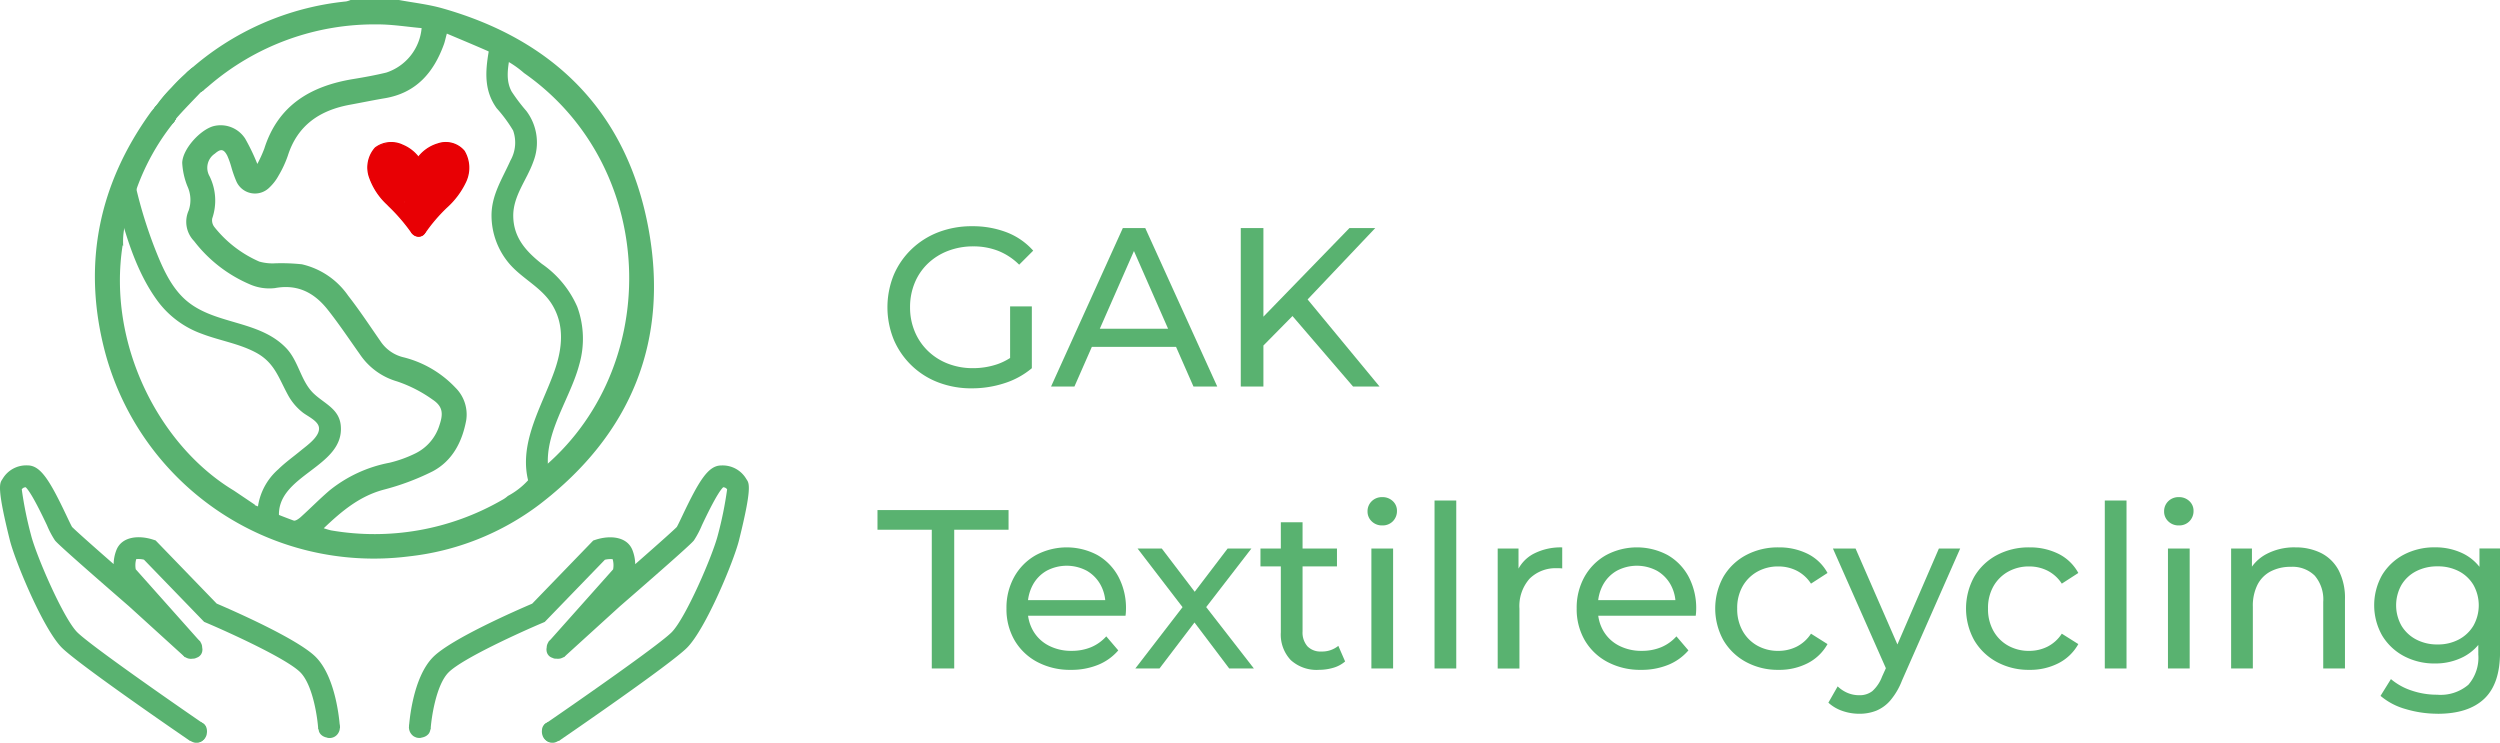 <svg id="Group_2" data-name="Group 2" xmlns="http://www.w3.org/2000/svg" xmlns:xlink="http://www.w3.org/1999/xlink" width="327.938" height="97.433" viewBox="0 0 327.938 97.433">
  <defs>
    <clipPath id="clip-path">
      <rect id="Rectangle_4" data-name="Rectangle 4" width="327.938" height="97.433" fill="none"/>
    </clipPath>
  </defs>
  <g id="Group_1" data-name="Group 1" clip-path="url(#clip-path)">
    <path id="Path_1" data-name="Path 1" d="M81.321,64.356c-9.827-5.906-16.615-19.241-14.6-32.182.026.026.051.051.077.081a9.447,9.447,0,0,1,.744-4.306c-.049-.649.42-1.458,1.1-3.416a30.14,30.14,0,0,1,4.483-8.092c.493-.657.718-1.435.116-2.015a2.53,2.53,0,0,0-1.742-.594c-.406.026-.86.566-1.154.975C63.7,24.054,61.524,34.28,64.2,45.334a36.49,36.49,0,0,0,40.077,27.649,34.648,34.648,0,0,0,17.142-6.82c12.061-9.241,17.061-21.558,14.235-36.436C132.79,14.671,123.334,5.243,108.637,1.083,106.792.562,104.857.353,102.964,0H96.62a2.765,2.765,0,0,1-.588.189A36.451,36.451,0,0,0,75.425,9.255a1.611,1.611,0,1,0,2.094,2.429c.168-.128.328-.268.489-.4A33.286,33.286,0,0,1,100.117,3.2c1.944-.006,3.887.316,5.825.487a6.77,6.77,0,0,1-4.627,5.831c-1.431.349-2.887.612-4.343.85-5.567.914-9.862,3.42-11.67,9.138a17.349,17.349,0,0,1-.91,2A26.776,26.776,0,0,0,82.8,18.19a3.824,3.824,0,0,0-4.146-1.646c-1.758.472-4.071,3.011-4.116,4.825a9.586,9.586,0,0,0,.677,3.049A4.292,4.292,0,0,1,75.39,27.6a3.626,3.626,0,0,0,.7,4.018,18.22,18.22,0,0,0,7.252,5.651,6.328,6.328,0,0,0,3.362.521c3-.556,5.176.631,6.92,2.832,1.484,1.875,2.814,3.87,4.2,5.823a8.825,8.825,0,0,0,4.9,3.587,17.738,17.738,0,0,1,4.653,2.382c1.324.88,1.431,1.8.916,3.323a6.129,6.129,0,0,1-3.2,3.753,16.229,16.229,0,0,1-3.357,1.208,17.807,17.807,0,0,0-7.865,3.629c-1.31,1.121-2.516,2.356-3.8,3.51-.251.225-.689.529-.914.448-1.663-.606-3.3-1.294-4.973-1.971.026.026.051.047.079.075-.026-.026-.051-.049-.079-.075l-.126-.051.02-.049m36.5-3.818c.03-.107.057-.217.085-.324a9.917,9.917,0,0,1-3.408,2.984,3.843,3.843,0,0,1-.793.549,33.5,33.5,0,0,1-22.4,3.968,9.495,9.495,0,0,1-.957-.282c2.344-2.234,4.659-4.175,7.781-5.036a32.58,32.58,0,0,0,6.476-2.413c2.619-1.373,3.911-3.887,4.434-6.739a4.952,4.952,0,0,0-1.425-4.258,14.049,14.049,0,0,0-6.944-4.012,5.017,5.017,0,0,1-2.9-2.1C99.14,42.737,97.8,40.7,96.308,38.79a10.147,10.147,0,0,0-6.072-4.122,25.769,25.769,0,0,0-3.457-.13,6.42,6.42,0,0,1-2.131-.225,15.333,15.333,0,0,1-5.886-4.529,1.422,1.422,0,0,1-.288-1.127,7.214,7.214,0,0,0-.353-5.547,2.221,2.221,0,0,1,.706-2.96c.752-.653,1.152-.629,1.62.27a10.712,10.712,0,0,1,.531,1.484,15.418,15.418,0,0,0,.661,1.882,2.668,2.668,0,0,0,4.333.815,6.309,6.309,0,0,0,1.214-1.581,14.08,14.08,0,0,0,1.2-2.577c1.273-4.025,4.207-5.981,8.169-6.707,1.521-.278,3.035-.594,4.56-.85,4.116-.693,6.407-3.366,7.753-7.078.13-.359.2-.738.383-1.4,2,.847,3.907,1.636,5.792,2.474a.676.676,0,0,1,.26.276,12.846,12.846,0,0,1,4.069,2.419c18.036,12.6,18.343,39.834,1.216,52.809" transform="translate(-50.636)" fill="#59b270"/>
    <path id="Path_2" data-name="Path 2" d="M323.62,30.36c-.448,2.65-.58,5.095,1.058,7.374a18.525,18.525,0,0,1,2.157,2.924,4.761,4.761,0,0,1-.349,3.927C325.4,47.018,323.969,49.128,324,51.9a9.78,9.78,0,0,0,2.358,6.251c1.7,1.965,4.2,3.074,5.584,5.33,1.687,2.745,1.338,5.827.306,8.736-1.792,5.042-5.221,10.182-3.011,15.686.677,1.683,3.437.949,2.753-.76-2.194-5.462,2.165-10.664,3.512-15.762a12.168,12.168,0,0,0-.253-7.6,13.322,13.322,0,0,0-4.637-5.626c-2.078-1.64-3.72-3.443-3.761-6.251-.039-2.678,1.79-4.763,2.642-7.189a6.876,6.876,0,0,0-.927-6.63,23.493,23.493,0,0,1-1.928-2.546c-.758-1.4-.521-2.922-.268-4.422.3-1.8-2.449-2.569-2.753-.76" transform="translate(-259.525 -23.534)" fill="#59b270"/>
    <path id="Path_3" data-name="Path 3" d="M76.146,120.665c1.141,4.848,2.674,10.332,5.711,14.377a12.441,12.441,0,0,0,5.722,4.179c2.325.89,4.852,1.269,7.064,2.449,2.429,1.3,2.962,3.258,4.185,5.511a7.381,7.381,0,0,0,1.944,2.336c.626.5,1.985,1.085,2.145,1.938.223,1.192-1.577,2.417-2.366,3.07-.991.821-2.05,1.567-2.97,2.473a8.052,8.052,0,0,0-2.739,6.366c.168,1.815,3.025,1.831,2.855,0-.525-5.665,8.647-6.575,8.086-12.145-.223-2.2-2.216-2.865-3.6-4.219-1.661-1.632-1.924-4.219-3.578-5.932-3.6-3.728-9.462-2.988-13.211-6.33-1.924-1.719-3.015-4.241-3.943-6.589a59.5,59.5,0,0,1-2.555-8.24c-.42-1.788-3.175-1.03-2.753.76" transform="translate(-61.086 -95.429)" fill="#59b270"/>
    <path id="Path_4" data-name="Path 4" d="M24.965,345.516c-1.5-1.024-14.669-10.072-16.848-12.248-2.449-2.449-6.135-11.356-6.82-14.087C-.429,312.27-.048,311.7.288,311.2l.049-.075a3.588,3.588,0,0,1,3.287-1.772c1.7,0,2.9,1.954,5.115,6.624.262.555.588,1.239.712,1.446.15.156,1.012.991,5.456,4.876a5.235,5.235,0,0,1,.365-1.847c.712-1.782,2.926-1.969,4.8-1.366l.341.109,8.011,8.284c1.9.813,10.587,4.6,12.982,6.991,2.721,2.721,3.149,8.667,3.189,9.336l-2.849.17c-.093-1.519-.7-5.827-2.358-7.487-1.819-1.819-9.527-5.306-12.343-6.5l-.268-.114-7.891-8.156a3.087,3.087,0,0,0-1.016-.073,2.906,2.906,0,0,0-.063,1.334l8.489,9.533-2.027,2-7.37-6.7c-.118-.1-1.046-.906-2.277-1.979-6.92-6.026-7.27-6.464-7.419-6.652A11.934,11.934,0,0,1,6.16,317.2c-.566-1.19-2.019-4.248-2.788-4.982a.64.64,0,0,0-.517.274,48.8,48.8,0,0,0,1.214,5.995c.665,2.66,4.239,10.93,6.068,12.759,1.685,1.685,12.439,9.168,16.441,11.913l-1.612,2.356ZM2.679,312.755l-.016.024.016-.024" transform="translate(0 -248.303)" fill="#59b270"/>
    <path id="Path_5" data-name="Path 5" d="M125.081,482.63a1.457,1.457,0,0,0,.4.193,1.058,1.058,0,0,0,.436.051,1.178,1.178,0,0,0,.987-.6,2.107,2.107,0,0,0,.209-.805,1.529,1.529,0,0,0,.012-.268,1.943,1.943,0,0,0-.045-.322,1.741,1.741,0,0,0-.116-.3.818.818,0,0,0-1.085-.284.807.807,0,0,0-.365.474c-.01.071-.02.14-.03.209a.8.8,0,0,0,.109.4l.008.018c-.026-.063-.051-.126-.079-.189a.647.647,0,0,1,.043.164c-.01-.069-.02-.14-.028-.209a1.542,1.542,0,0,1-.018.381c.01-.071.02-.14.03-.209a1.117,1.117,0,0,1-.069.288c.026-.063.053-.126.079-.189a.585.585,0,0,1-.055.1l.124-.162a.372.372,0,0,1-.067.069l.162-.124a.48.48,0,0,1-.087.051l.189-.079a.573.573,0,0,1-.114.03l.209-.03a.59.59,0,0,1-.118,0l.209.03a.643.643,0,0,1-.16-.045l.189.079a.814.814,0,0,1-.16-.095.6.6,0,0,0-.294-.095.812.812,0,0,0-.789.379.8.8,0,0,0-.079.612l.079.189a.8.8,0,0,0,.284.284" transform="translate(-100.086 -385.446)" fill="#59b270"/>
    <path id="Path_6" data-name="Path 6" d="M121.9,427.32a2.218,2.218,0,0,0,.253.109.687.687,0,0,0,.091.028,2.691,2.691,0,0,0,.278.039.67.67,0,0,0,.089,0,2.622,2.622,0,0,0,.278-.034.621.621,0,0,0,.087-.018,3.439,3.439,0,0,0,.339-.144.8.8,0,0,0,.067-.045,2.039,2.039,0,0,0,.217-.174,2.065,2.065,0,0,0,.174-.219.505.505,0,0,0,.047-.077,2.375,2.375,0,0,0,.109-.253.44.44,0,0,0,.026-.087,2.324,2.324,0,0,0,.041-.286.7.7,0,0,0,0-.091,2.44,2.44,0,0,0-.036-.294.818.818,0,0,0-.022-.095,2.223,2.223,0,0,0-.112-.274.5.5,0,0,0-.051-.089l-1.245.961.022.028-.124-.16a1.228,1.228,0,0,1,.146.239l.124.16a.6.6,0,0,0,.255.164.376.376,0,0,0,.2.051.592.592,0,0,0,.316-.014l.189-.079.16-.124a.884.884,0,0,0,.233-.56,2.264,2.264,0,0,0-.041-.282,1.521,1.521,0,0,0-.1-.257,1.119,1.119,0,0,0-.215-.292l-.16-.124a.6.6,0,0,0-.294-.095.417.417,0,0,0-.209,0,.6.6,0,0,0-.294.095.908.908,0,0,0-.3.3.923.923,0,0,0-.083.2c-.01.071-.02.14-.03.209a.819.819,0,0,0,.049.3c.051.138.116.268.174.4-.026-.063-.053-.126-.079-.189a.86.86,0,0,1,.057.184c-.01-.071-.02-.14-.03-.209a.48.48,0,0,1,0,.13c.01-.071.02-.14.028-.209a.377.377,0,0,1-.022.081c.026-.063.051-.126.079-.189a.318.318,0,0,1-.041.071l.124-.162a.263.263,0,0,1-.041.039l.16-.124a.544.544,0,0,1-.1.055l.189-.079a3.24,3.24,0,0,0-.393.164.765.765,0,0,0-.379.789.577.577,0,0,0,.095.294.8.8,0,0,0,.474.365.846.846,0,0,0,.612-.079l.051-.026-.189.079a2.339,2.339,0,0,0,.422-.18,1.2,1.2,0,0,0,.359-.359.947.947,0,0,0,.065-.144.866.866,0,0,0,.057-.156,2.356,2.356,0,0,0,.036-.26v-.065a2.352,2.352,0,0,0-.034-.26.493.493,0,0,0-.018-.073,5.049,5.049,0,0,0-.2-.476c.026.063.051.126.079.189a.429.429,0,0,1-.032-.089l.03.209v-.024l-.03.209,0-.01c-.026.063-.051.126-.079.189l.006-.008-.284.284.008-.006-.961-.124c.012.012.022.024.032.035l-.124-.162a.559.559,0,0,1,.065.11l-.079-.189a.538.538,0,0,1,.03.107c-.01-.071-.02-.14-.03-.209v.016l1.478-.4a2.165,2.165,0,0,0-.29-.426.888.888,0,0,0-.56-.233l-.209.03a.6.6,0,0,0-.27.142.378.378,0,0,0-.142.142.621.621,0,0,0-.142.268c-.01.071-.02.14-.028.209a.8.8,0,0,0,.109.4.657.657,0,0,1,.069.12c-.026-.063-.051-.126-.079-.189a.653.653,0,0,1,.043.162c-.01-.071-.02-.14-.028-.209a.7.7,0,0,1,0,.182c.01-.071.02-.14.03-.209a.644.644,0,0,1-.045.16l.079-.189a.54.54,0,0,1-.077.13l.124-.16a.638.638,0,0,1-.1.1l.16-.124a.636.636,0,0,1-.142.083l.189-.079a.734.734,0,0,1-.172.045l.209-.028a.757.757,0,0,1-.164,0l.209.03a.7.7,0,0,1-.156-.041l.189.079-.049-.024a.835.835,0,0,0-.612-.079.882.882,0,0,0-.474.365.793.793,0,0,0,.284,1.085" transform="translate(-97.529 -341.074)" fill="#59b270"/>
    <path id="Path_7" data-name="Path 7" d="M211.81,480.621a1.1,1.1,0,0,0,.288.5,1.652,1.652,0,0,0,.227.18.69.69,0,0,0,.083.047,1.536,1.536,0,0,0,.4.146,1.886,1.886,0,0,0,.316.038,1.535,1.535,0,0,0,.316-.035,1.238,1.238,0,0,0,.373-.142,1.587,1.587,0,0,0,.229-.168.919.919,0,0,0,.079-.073,1.362,1.362,0,0,0,.294-.513c.026-.077.036-.16.067-.235l-.079.189.008-.01-.284.284.01-.006-.4.109h.012l-.4-.109.01.006-.162-.124.008.008-.124-.16.006.012L213,480.37a.124.124,0,0,1,.006.026c-.01-.071-.02-.14-.028-.209a.759.759,0,0,1,0,.095c.01-.071.02-.14.028-.209a.636.636,0,0,1-.038.146l.079-.189a.647.647,0,0,1-.073.13l.124-.16a.583.583,0,0,1-.1.1l.162-.124a.726.726,0,0,1-.114.067l.189-.079a.579.579,0,0,1-.162.043l.209-.03a.736.736,0,0,1-.132,0,.873.873,0,0,0-.56.233.792.792,0,0,0,0,1.121l.162.124a.787.787,0,0,0,.4.109,1.229,1.229,0,0,0,.406-.039,1.292,1.292,0,0,0,.665-.408,1.472,1.472,0,0,0,.288-.507.578.578,0,0,0,.026-.1,1.838,1.838,0,0,0,.036-.294.827.827,0,0,0-.783-.872.836.836,0,0,0-.262.028.91.91,0,0,0-.28.148.581.581,0,0,0-.2.223.335.335,0,0,0-.047.1c-.018.041-.037.083-.051.126-.026.079-.039.164-.071.241l.079-.189a.56.56,0,0,1-.065.11l.124-.162a.617.617,0,0,1-.089.087l.162-.124a.778.778,0,0,1-.124.071l.189-.079a.626.626,0,0,1-.148.038l.209-.03a.813.813,0,0,1-.17,0l.209.028a.82.82,0,0,1-.2-.057l.189.079a.686.686,0,0,1-.138-.081l.16.124a.51.51,0,0,1-.073-.073l.124.16a.218.218,0,0,1-.034-.059l.079.189a.36.36,0,0,1-.016-.049.792.792,0,0,0-1.448-.189.826.826,0,0,0-.079.612" transform="translate(-169.992 -384.758)" fill="#59b270"/>
    <path id="Path_8" data-name="Path 8" d="M128.637,481.654l.01.006-.16-.124a.209.209,0,0,1,.03.03l-.124-.16a.231.231,0,0,1,.022.038c-.026-.063-.051-.126-.079-.189a.339.339,0,0,1,.02.077c-.01-.071-.02-.14-.028-.209a2.083,2.083,0,0,1,.008.223,1.769,1.769,0,0,1-.006.251c.01-.071.02-.14.03-.209a.381.381,0,0,1-.026.093l.079-.189a.441.441,0,0,1-.032.051l.124-.162a.3.3,0,0,1-.043.043l.162-.124a.226.226,0,0,1-.022.014.762.762,0,0,0-.379.789.577.577,0,0,0,.095.294.8.8,0,0,0,.474.365l.209.028a.8.8,0,0,0,.4-.109.949.949,0,0,0,.1-.075c.026-.02.069-.051.1-.077a1.191,1.191,0,0,0,.152-.193.4.4,0,0,0,.028-.049,1.672,1.672,0,0,0,.095-.231,1.629,1.629,0,0,0,.043-.489v-.146a2.065,2.065,0,0,0-.036-.312.393.393,0,0,0-.01-.051c0-.01-.006-.018-.01-.026a1.951,1.951,0,0,0-.085-.2.148.148,0,0,0-.014-.024.885.885,0,0,0-.065-.085c-.024-.028-.045-.059-.069-.089l-.016-.016a1.463,1.463,0,0,0-.178-.136.6.6,0,0,0-.294-.095.812.812,0,0,0-.789.379.8.8,0,0,0-.079.612l.079.189a.8.8,0,0,0,.284.284" transform="translate(-102.913 -385.428)" fill="#59b270"/>
    <path id="Path_9" data-name="Path 9" d="M128.766,483.079a1.105,1.105,0,0,0,.312-.138,2.214,2.214,0,0,0,.2-.156.37.37,0,0,0,.047-.049,1.435,1.435,0,0,0,.33-.606c.014-.059.02-.12.028-.18s.018-.126.022-.189a1.335,1.335,0,0,0-.008-.178,1.507,1.507,0,0,0-.055-.337,1.186,1.186,0,0,0-.1-.235.99.99,0,0,0-.32-.32.6.6,0,0,0-.294-.095.812.812,0,0,0-.789.379.8.8,0,0,0-.079.612l.079.189a.8.8,0,0,0,.284.284l.01.008-.16-.124s.018.018.026.028l-.124-.162a.2.2,0,0,1,.024.045c-.028-.063-.053-.126-.079-.189a.473.473,0,0,1,.024.1c-.01-.071-.02-.14-.03-.209a1.278,1.278,0,0,1,0,.288c.01-.071.02-.14.03-.209a.794.794,0,0,1-.045.176c.028-.063.053-.126.079-.189a.671.671,0,0,1-.075.132l.124-.162a.616.616,0,0,1-.087.089l.16-.124a.653.653,0,0,1-.093.057l.189-.079a.543.543,0,0,1-.051.02.827.827,0,0,0-.474.365.6.6,0,0,0-.095.294.613.613,0,0,0,.014.316.794.794,0,0,0,.975.554" transform="translate(-102.552 -385.757)" fill="#59b270"/>
    <path id="Path_10" data-name="Path 10" d="M291.442,345.54l-1.614-2.356c4-2.743,14.756-10.227,16.441-11.913,1.829-1.829,5.4-10.1,6.068-12.759a48.434,48.434,0,0,0,1.214-5.995.642.642,0,0,0-.517-.274c-.77.734-2.224,3.793-2.788,4.982a11.936,11.936,0,0,1-1.048,1.987c-.15.187-.5.626-7.419,6.654-1.231,1.073-2.157,1.875-2.277,1.979l-7.37,6.7-2.027-2,8.491-9.533a2.852,2.852,0,0,0-.063-1.334,3.087,3.087,0,0,0-1.016.075l-7.891,8.157-.268.114c-2.816,1.19-10.523,4.677-12.343,6.5-1.659,1.659-2.273,6.072-2.358,7.487l-2.849-.17c.039-.669.47-6.616,3.189-9.336,2.4-2.4,11.08-6.18,12.982-6.991l8.011-8.284.341-.111c1.879-.6,4.093-.416,4.8,1.366a5.278,5.278,0,0,1,.365,1.847c3.538-3.1,5.136-4.546,5.46-4.884.126-.215.448-.89.708-1.439,2.218-4.671,3.42-6.624,5.115-6.624a3.589,3.589,0,0,1,3.287,1.772l.049.075c.335.5.716,1.075-1.01,7.984-.683,2.731-4.373,11.64-6.82,14.085-2.178,2.178-15.352,11.224-16.848,12.248m22.286-32.758.016.024Z" transform="translate(-218.171 -248.327)" fill="#59b270"/>
    <path id="Path_11" data-name="Path 11" d="M362.018,481.219a.826.826,0,0,1-.162.095l.189-.079a.643.643,0,0,1-.16.045l.209-.03a.6.6,0,0,1-.118,0l.209.03a.576.576,0,0,1-.114-.03l.189.079a.476.476,0,0,1-.087-.051l.16.124a.372.372,0,0,1-.067-.069l.124.162a.582.582,0,0,1-.055-.1l.079.189a1.117,1.117,0,0,1-.069-.288c.01.071.02.14.03.209a1.537,1.537,0,0,1-.018-.381c-.01.071-.02.14-.03.209a.694.694,0,0,1,.043-.164l-.079.189.008-.018a.6.6,0,0,0,.095-.294.816.816,0,0,0-.379-.789.8.8,0,0,0-.612-.079l-.189.079a.8.8,0,0,0-.284.284,1.927,1.927,0,0,0-.118.3,1.969,1.969,0,0,0-.045.322,1.352,1.352,0,0,0,.012.268,2.046,2.046,0,0,0,.209.805,1.18,1.18,0,0,0,.987.6,1.124,1.124,0,0,0,.436-.051,1.456,1.456,0,0,0,.4-.193.6.6,0,0,0,.223-.2.715.715,0,0,0,.156-.586.577.577,0,0,0-.095-.294.8.8,0,0,0-.474-.365.783.783,0,0,0-.612.079" transform="translate(-289.576 -385.408)" fill="#59b270"/>
    <path id="Path_12" data-name="Path 12" d="M364.681,425.938l-.049.024.189-.079a.7.7,0,0,1-.156.041l.209-.03a.761.761,0,0,1-.164,0l.209.028a.735.735,0,0,1-.172-.045l.189.079a.739.739,0,0,1-.142-.083l.162.124a.637.637,0,0,1-.1-.1l.124.16a.58.58,0,0,1-.077-.13l.079.189a.639.639,0,0,1-.043-.16c.01.071.02.14.028.209a.7.7,0,0,1,0-.182c-.01.071-.02.14-.03.209a.679.679,0,0,1,.043-.162l-.081.189a.612.612,0,0,1,.069-.12.583.583,0,0,0,.095-.294.592.592,0,0,0-.014-.316c-.026-.063-.051-.126-.079-.189a.6.6,0,0,0-.2-.223.4.4,0,0,0-.176-.1.611.611,0,0,0-.306-.069l-.209.03a.783.783,0,0,0-.349.2,2.086,2.086,0,0,0-.29.426l1.478.4v-.016c-.01.071-.02.14-.028.209a.472.472,0,0,1,.03-.107l-.079.189a.554.554,0,0,1,.063-.111l-.124.162c.01-.012.02-.024.032-.035l-.961.124.008.006-.284-.284.006.008c-.026-.063-.051-.126-.079-.189l0,.01c-.01-.071-.02-.14-.028-.209v.024c.01-.071.02-.14.03-.209a.535.535,0,0,1-.032.089c.026-.063.051-.126.079-.189-.067.156-.146.306-.2.47a1.466,1.466,0,0,0-.051.335v.065a1.97,1.97,0,0,0,.036.266.356.356,0,0,0,.018.061,1.3,1.3,0,0,0,.1.233l.02.03c.041.059.085.116.132.172a1.243,1.243,0,0,0,.2.162,1.3,1.3,0,0,0,.292.132l.138.051-.189-.079a.408.408,0,0,1,.051.026.836.836,0,0,0,.612.081.6.6,0,0,0,.27-.142.582.582,0,0,0,.2-.223.791.791,0,0,0-.284-1.085,3.578,3.578,0,0,0-.393-.164l.189.079a.5.5,0,0,1-.1-.055l.162.124c-.014-.012-.028-.026-.041-.039l.124.162a.259.259,0,0,1-.041-.071l.079.189a.538.538,0,0,1-.022-.081c.01.071.02.14.03.209a.465.465,0,0,1,0-.128c-.01.069-.02.14-.028.209a.822.822,0,0,1,.055-.184c-.026.063-.053.126-.079.189.059-.134.12-.266.174-.4a.783.783,0,0,0,.051-.294.834.834,0,0,0-.112-.416.856.856,0,0,0-.3-.3l-.189-.079a.593.593,0,0,0-.316-.014.4.4,0,0,0-.2.051.592.592,0,0,0-.255.164,1.835,1.835,0,0,0-.17.217.367.367,0,0,0-.043.077,1.947,1.947,0,0,0-.1.249,1.771,1.771,0,0,0-.043.29l.03.209a.617.617,0,0,0,.142.27.408.408,0,0,0,.142.142.62.62,0,0,0,.268.142l.209.028.209-.028a.881.881,0,0,0,.474-.365,1.394,1.394,0,0,1,.144-.239l-.124.16.022-.028-1.245-.961a1.4,1.4,0,0,0-.156.335,1.523,1.523,0,0,0-.063.365,1.468,1.468,0,0,0,.032.371,1.365,1.365,0,0,0,.333.647,1.332,1.332,0,0,0,.28.235,1.46,1.46,0,0,0,1.087.185.558.558,0,0,0,.1-.026,1.925,1.925,0,0,0,.27-.116.6.6,0,0,0,.223-.2.715.715,0,0,0,.156-.586.577.577,0,0,0-.095-.294.8.8,0,0,0-.474-.365l-.209-.03a.8.8,0,0,0-.4.109" transform="translate(-291.616 -341.062)" fill="#59b270"/>
    <path id="Path_13" data-name="Path 13" d="M273.139,480.149a.474.474,0,0,1-.016.049l.079-.189c-.01.02-.022.039-.034.059l.124-.162a.427.427,0,0,1-.073.073l.16-.124a.576.576,0,0,1-.138.081l.189-.079a.822.822,0,0,1-.2.057l.209-.03a.813.813,0,0,1-.17,0l.209.028a.628.628,0,0,1-.148-.038l.189.079a.778.778,0,0,1-.124-.071l.162.124a.53.53,0,0,1-.089-.087l.124.16a.562.562,0,0,1-.065-.111l.079.189c-.03-.075-.043-.156-.067-.231a1.015,1.015,0,0,0-.225-.4.8.8,0,0,0-.793-.211.868.868,0,0,0-.5.385.9.9,0,0,0-.118.452,1.22,1.22,0,0,0,.061.4,1.4,1.4,0,0,0,.225.426,1.336,1.336,0,0,0,.359.332,1.221,1.221,0,0,0,.178.085,1.468,1.468,0,0,0,.184.071,1.762,1.762,0,0,0,.3.043.533.533,0,0,0,.112,0,.873.873,0,0,0,.56-.233.792.792,0,0,0,0-1.121.769.769,0,0,0-.56-.233.741.741,0,0,1-.132,0l.209.028a.653.653,0,0,1-.162-.043l.189.079a.544.544,0,0,1-.112-.067l.16.124a.584.584,0,0,1-.1-.1l.124.162a.707.707,0,0,1-.073-.13c.026.063.053.126.079.189a.611.611,0,0,1-.038-.146c.01.071.02.14.028.209,0-.032,0-.063,0-.095-.01.071-.02.14-.028.209a.055.055,0,0,1,.006-.026l-.079.189.006-.012-.124.162.008-.01-.162.124.01,0-.4.109h.012l-.4-.109.01.006-.284-.284.008.01-.079-.189c.032.075.041.156.067.235a1.363,1.363,0,0,0,.29.505,1.175,1.175,0,0,0,.3.245,1.725,1.725,0,0,0,.27.118,1.006,1.006,0,0,0,.11.03,1.7,1.7,0,0,0,.316.036,2.272,2.272,0,0,0,.306-.036,1.606,1.606,0,0,0,.4-.144,1.191,1.191,0,0,0,.32-.231.3.3,0,0,0,.039-.032,1.483,1.483,0,0,0,.142-.189.881.881,0,0,0,.055-.124,1.281,1.281,0,0,0,.057-.144.835.835,0,0,0-.079-.612.794.794,0,0,0-1.45.189" transform="translate(-218.251 -384.708)" fill="#59b270"/>
    <path id="Path_14" data-name="Path 14" d="M361.456,480.277a1.193,1.193,0,0,0-.193.152,1.382,1.382,0,0,0-.13.17l-.014.022a.919.919,0,0,0-.1.276,2.811,2.811,0,0,0-.037.464v.142a.407.407,0,0,0,0,.069,1.792,1.792,0,0,0,.039.27.891.891,0,0,0,.057.142.878.878,0,0,0,.065.138,1.669,1.669,0,0,0,.136.176.235.235,0,0,0,.022.024,1.144,1.144,0,0,0,.2.154.816.816,0,0,0,1.085-.284.8.8,0,0,0,.079-.612.835.835,0,0,0-.365-.474.132.132,0,0,1-.022-.014l.16.124a.3.3,0,0,1-.043-.043l.124.162a.448.448,0,0,1-.032-.051l.079.189a.381.381,0,0,1-.026-.093c.01.071.02.14.028.209a1.767,1.767,0,0,1-.006-.251,2.1,2.1,0,0,1,.008-.223c-.01.071-.02.14-.03.209a.368.368,0,0,1,.02-.077c-.028.063-.053.126-.079.189a.142.142,0,0,1,.022-.038l-.124.16a.149.149,0,0,1,.032-.03l-.16.124.01-.006a.6.6,0,0,0,.223-.2.715.715,0,0,0,.156-.586.577.577,0,0,0-.095-.294.8.8,0,0,0-.474-.365l-.209-.03a.8.8,0,0,0-.4.109" transform="translate(-289.746 -385.42)" fill="#59b270"/>
    <path id="Path_15" data-name="Path 15" d="M361.589,481.495a.389.389,0,0,1-.051-.02l.189.079a.468.468,0,0,1-.095-.057l.162.124a.527.527,0,0,1-.087-.089l.124.162a.681.681,0,0,1-.077-.132c.028.063.053.126.079.189a.8.8,0,0,1-.045-.176c.01.071.02.14.028.209a1.174,1.174,0,0,1,0-.288c-.01.071-.02.14-.028.209a.473.473,0,0,1,.024-.1l-.079.189a.2.2,0,0,1,.024-.045l-.124.162a.171.171,0,0,1,.026-.028L361.5,482l.01-.008a.765.765,0,0,0,.379-.789.577.577,0,0,0-.095-.294.8.8,0,0,0-.474-.365l-.209-.028a.8.8,0,0,0-.4.109,1.377,1.377,0,0,0-.18.14c-.03.032-.051.067-.079.1a.85.85,0,0,0-.166.312,1.549,1.549,0,0,0-.051.33,1.652,1.652,0,0,0,.041.556.544.544,0,0,0,.024.081,2.284,2.284,0,0,0,.1.249,1.413,1.413,0,0,0,.2.272,1.211,1.211,0,0,0,.257.213.581.581,0,0,0,.059.035,1.6,1.6,0,0,0,.255.1.592.592,0,0,0,.316.014.577.577,0,0,0,.294-.095.6.6,0,0,0,.223-.2.609.609,0,0,0,.142-.268.808.808,0,0,0-.079-.612.841.841,0,0,0-.474-.365" transform="translate(-289.145 -385.701)" fill="#59b270"/>
    <path id="Path_16" data-name="Path 16" d="M109.268,75.565a.793.793,0,1,0-.764-.764.792.792,0,0,0,.764.764" transform="translate(-87.093 -59.382)" fill="#59b270"/>
    <path id="Path_17" data-name="Path 17" d="M109.448,75.5a.793.793,0,1,0-.764-.764.792.792,0,0,0,.764.764" transform="translate(-87.237 -59.334)" fill="#59b270"/>
    <path id="Path_18" data-name="Path 18" d="M109.208,75.995a.793.793,0,1,0-.764-.764.792.792,0,0,0,.764.764" transform="translate(-87.045 -59.727)" fill="#59b270"/>
    <path id="Path_19" data-name="Path 19" d="M109.328,75.745a.793.793,0,1,0-.764-.764.792.792,0,0,0,.764.764" transform="translate(-87.141 -59.526)" fill="#59b270"/>
    <path id="Path_20" data-name="Path 20" d="M109.578,75.445a.793.793,0,1,0-.764-.764.792.792,0,0,0,.764.764" transform="translate(-87.342 -59.285)" fill="#59b270"/>
    <path id="Path_21" data-name="Path 21" d="M110.145,74.907l.012-.012a.766.766,0,0,0,.164-.868.591.591,0,0,0-.164-.255l-.16-.124a.8.8,0,0,0-.4-.109l-.209.028a.8.8,0,0,0-.351.205l-.012.012a.77.77,0,0,0-.164.866.6.6,0,0,0,.164.255l.162.124a.792.792,0,0,0,.4.109l.209-.03a.8.8,0,0,0,.349-.2" transform="translate(-87.325 -59.029)" fill="#59b270"/>
    <path id="Path_22" data-name="Path 22" d="M110.068,74.825a.793.793,0,1,0-.764-.764.792.792,0,0,0,.764.764" transform="translate(-87.735 -58.788)" fill="#59b270"/>
    <path id="Path_23" data-name="Path 23" d="M109.028,76.615a.793.793,0,1,0-.764-.764.792.792,0,0,0,.764.764" transform="translate(-86.9 -60.225)" fill="#59b270"/>
    <path id="Path_24" data-name="Path 24" d="M109.388,75.745a.793.793,0,1,0-.764-.764.792.792,0,0,0,.764.764" transform="translate(-87.189 -59.526)" fill="#59b270"/>
    <path id="Path_25" data-name="Path 25" d="M108.6,48.123a3.543,3.543,0,0,0-1.4,1.146,4.677,4.677,0,0,0-.4.695,1.219,1.219,0,0,1-.095.164l.008-.012a.745.745,0,0,1-.081.077c-.059.057.069-.043-.045.037l-.184.13A8.447,8.447,0,0,0,104.005,53a.793.793,0,1,0,1.369.8,7.713,7.713,0,0,1,.428-.671c.037-.051.073-.1.112-.152-.089.116.061-.073.063-.077.079-.1.162-.193.249-.286a7.563,7.563,0,0,1,.566-.558c.095-.085.191-.166.29-.245.063-.051-.063.043.049-.037l.184-.132a2.719,2.719,0,0,0,.726-.683c.146-.217.233-.466.375-.687.032-.051.067-.1.1-.148-.093.128.045-.049.057-.061a3.4,3.4,0,0,1,.257-.249c.164-.148-.118.071.065-.051l.12-.079a3.024,3.024,0,0,1,.381-.2.794.794,0,0,0,.284-1.085.818.818,0,0,0-1.085-.282" transform="translate(-83.395 -38.545)" fill="#59b270"/>
    <path id="Path_26" data-name="Path 26" d="M110.328,47.885a7.717,7.717,0,0,1-1.237,1.156c.075-.057-.055.041-.077.057l-.17.128c-.114.085-.227.172-.339.26-.257.2-.513.395-.758.606a11.965,11.965,0,0,0-1.216,1.275l-1.32,1.529a.811.811,0,0,0,0,1.121.8.8,0,0,0,1.121,0l1.289-1.492a12.28,12.28,0,0,1,1.251-1.312c.438-.379.819-.643,1.31-1.026a7.9,7.9,0,0,0,1.269-1.18.814.814,0,0,0,0-1.121.8.8,0,0,0-1.121,0" transform="translate(-84.269 -38.253)" fill="#59b270"/>
    <path id="Path_27" data-name="Path 27" d="M107.285,47.9a4.4,4.4,0,0,1-.568.48,3.835,3.835,0,0,0-.608.693c-.331.454-.639.923-.971,1.375s-.606.807-.953,1.235a7.568,7.568,0,0,1-.513.586,2.9,2.9,0,0,1-.27.247c.065-.051-.008,0-.034.022-.069.045-.136.087-.209.126a.8.8,0,0,0-.284,1.085.808.808,0,0,0,1.085.284,4.445,4.445,0,0,0,1.241-1.1c.393-.476.77-.965,1.139-1.458.339-.456.667-.92.991-1.389a2.59,2.59,0,0,1,.444-.529l.063-.051c-.041.03-.039.03,0,0l.26-.2a2.527,2.527,0,0,0,.306-.276.793.793,0,0,0-1.089-1.152c-.01.01-.022.02-.032.032" transform="translate(-82.489 -38.251)" fill="#59b270"/>
    <path id="Path_28" data-name="Path 28" d="M101.739,50.026A14.857,14.857,0,0,1,104.3,46.77a12.2,12.2,0,0,1,3.136-2.573.793.793,0,0,0-.8-1.369,13.531,13.531,0,0,0-3.457,2.82,16.4,16.4,0,0,0-2.8,3.576c-.485.9.886,1.7,1.369.8" transform="translate(-80.482 -34.289)" fill="#59b270"/>
    <path id="Path_29" data-name="Path 29" d="M108.63,54.115a8.473,8.473,0,0,1,1.1-1.346l1.283-1.5a19.755,19.755,0,0,1,2.465-2.528.8.8,0,0,0,0-1.121.811.811,0,0,0-1.121,0,20.357,20.357,0,0,0-2.53,2.6l-1.291,1.5a9.132,9.132,0,0,0-1.277,1.585.812.812,0,0,0,.284,1.085.8.8,0,0,0,1.085-.284" transform="translate(-86.013 -38.047)" fill="#59b270"/>
    <path id="Path_30" data-name="Path 30" d="M103.2,50.919a18.082,18.082,0,0,1,2.1-2.536,26.355,26.355,0,0,1,2.506-2.417.8.8,0,0,0,0-1.121.811.811,0,0,0-1.121,0,27.074,27.074,0,0,0-2.571,2.486,19.936,19.936,0,0,0-2.285,2.786.8.8,0,0,0,.284,1.085.812.812,0,0,0,1.085-.284" transform="translate(-81.655 -35.815)" fill="#59b270"/>
    <path id="Path_31" data-name="Path 31" d="M110.212,52.362c-1.563,1.654-3.2,3.266-4.631,5.038a.811.811,0,0,0,0,1.121.8.8,0,0,0,1.121,0c1.431-1.772,3.068-3.386,4.631-5.038a.793.793,0,0,0-1.089-1.152c-.01.01-.022.02-.032.032" transform="translate(-84.566 -41.831)" fill="#59b270"/>
    <path id="Path_32" data-name="Path 32" d="M128.968,54.7a.793.793,0,1,0-.764-.764.792.792,0,0,0,.764.764" transform="translate(-102.905 -42.638)" fill="#59b270"/>
    <path id="Path_33" data-name="Path 33" d="M128.968,54.795a.793.793,0,1,0-.764-.764.792.792,0,0,0,.764.764" transform="translate(-102.905 -42.71)" fill="#59b270"/>
    <path id="Path_34" data-name="Path 34" d="M102.688,71.755a.793.793,0,1,0-.764-.764.792.792,0,0,0,.764.764" transform="translate(-81.811 -56.324)" fill="#59b270"/>
    <path id="Path_35" data-name="Path 35" d="M102.968,71.575a.793.793,0,1,0-.764-.764.792.792,0,0,0,.764.764" transform="translate(-82.036 -56.179)" fill="#59b270"/>
    <path id="Path_36" data-name="Path 36" d="M102.868,71.475a.793.793,0,1,0-.764-.764.792.792,0,0,0,.764.764" transform="translate(-81.956 -56.099)" fill="#59b270"/>
    <path id="Path_37" data-name="Path 37" d="M103.248,70.835a.793.793,0,1,0-.764-.764.792.792,0,0,0,.764.764" transform="translate(-82.261 -55.585)" fill="#59b270"/>
    <path id="Path_38" data-name="Path 38" d="M109.608,75.625a.793.793,0,1,0-.764-.764.792.792,0,0,0,.764.764" transform="translate(-87.366 -59.43)" fill="#59b270"/>
    <path id="Path_39" data-name="Path 39" d="M275,150.223a.717.717,0,1,0-.7-.7.714.714,0,0,0,.7.7" transform="translate(-220.177 -119.43)" fill="#e80004"/>
    <path id="Path_40" data-name="Path 40" d="M274.657,149.956a.767.767,0,0,1-.781-.754v-.049a.856.856,0,0,1,.193-.551.749.749,0,0,1,.586-.255.8.8,0,0,1,0,1.608m0-1.435a.593.593,0,0,0-.606.578v.049a.675.675,0,0,0,.152.436.579.579,0,0,0,.452.193.63.63,0,0,0,0-1.259" transform="translate(-219.833 -119.075)" fill="#e80004"/>
    <path id="Path_41" data-name="Path 41" d="M275,151.063a.717.717,0,1,0-.7-.7.714.714,0,0,0,.7.7" transform="translate(-220.177 -120.104)" fill="#e80004"/>
    <path id="Path_42" data-name="Path 42" d="M274.657,150.778a.767.767,0,0,1-.781-.754v-.051a.856.856,0,0,1,.193-.551.749.749,0,0,1,.586-.255.8.8,0,0,1,0,1.608m0-1.433a.593.593,0,0,0-.606.578v.049a.675.675,0,0,0,.152.436.579.579,0,0,0,.452.193.63.63,0,0,0,0-1.259" transform="translate(-219.833 -119.733)" fill="#e80004"/>
    <path id="Path_43" data-name="Path 43" d="M274.171,150.563a.717.717,0,1,0-.7-.7.714.714,0,0,0,.7.7" transform="translate(-219.511 -119.703)" fill="#e80004"/>
    <path id="Path_44" data-name="Path 44" d="M276.161,150.893a.717.717,0,1,0-.7-.7.714.714,0,0,0,.7.7" transform="translate(-221.108 -119.968)" fill="#e80004"/>
    <path id="Path_45" data-name="Path 45" d="M251.868,97.786a5.035,5.035,0,0,0-2.652-2.553,3.429,3.429,0,0,0-3.574.355,3.83,3.83,0,0,0-.732,3.9,8.748,8.748,0,0,0,2.311,3.487,25.426,25.426,0,0,1,3.134,3.583c.513.762,1.754.045,1.237-.722a19.709,19.709,0,0,0-2.38-2.9,16.407,16.407,0,0,1-2.336-2.6,3.774,3.774,0,0,1-.639-3.039,1.511,1.511,0,0,1,2.013-.886,3.659,3.659,0,0,1,2.38,2.1.722.722,0,0,0,.981.257.735.735,0,0,0,.257-.981" transform="translate(-196.41 -76.173)" fill="#e80004"/>
    <path id="Path_46" data-name="Path 46" d="M250.612,106.582a.793.793,0,0,1-.667-.365,23.77,23.77,0,0,0-2.916-3.362l-.2-.209a8.831,8.831,0,0,1-2.332-3.522,3.929,3.929,0,0,1,.758-3.986,3.528,3.528,0,0,1,3.666-.371,5.134,5.134,0,0,1,2.7,2.6.821.821,0,0,1-.292,1.093.867.867,0,0,1-.683.061.671.671,0,0,1-.422-.359,3.575,3.575,0,0,0-2.323-2.052,1.427,1.427,0,0,0-1.906.825,3.786,3.786,0,0,0,.629,2.97,12.556,12.556,0,0,0,1.849,2.111c.16.156.32.312.476.47a19.887,19.887,0,0,1,2.39,2.911.692.692,0,0,1,.069.714.894.894,0,0,1-.73.47h-.059M247.252,94.6a2.784,2.784,0,0,0-1.886.669,3.754,3.754,0,0,0-.706,3.8,8.667,8.667,0,0,0,2.289,3.449l.2.209a23.768,23.768,0,0,1,2.938,3.386.613.613,0,0,0,.568.284.715.715,0,0,0,.582-.371.513.513,0,0,0-.057-.539,19.752,19.752,0,0,0-2.37-2.885c-.156-.156-.316-.312-.474-.47A12.652,12.652,0,0,1,246.464,100a3.828,3.828,0,0,1-.649-3.112,1.609,1.609,0,0,1,2.119-.945,3.746,3.746,0,0,1,2.439,2.151.5.5,0,0,0,.316.262.7.7,0,0,0,.541-.045.649.649,0,0,0,.221-.868,4.964,4.964,0,0,0-2.6-2.51,4.262,4.262,0,0,0-1.6-.33" transform="translate(-196.074 -75.794)" fill="#e80004"/>
    <path id="Path_47" data-name="Path 47" d="M273.827,150.278a.767.767,0,0,1-.781-.754v-.051a.845.845,0,0,1,.193-.551.748.748,0,0,1,.586-.255.8.8,0,0,1,0,1.608m0-1.435a.593.593,0,0,0-.606.578v.049a.67.67,0,0,0,.152.434.579.579,0,0,0,.452.193.63.63,0,0,0,0-1.259" transform="translate(-219.167 -119.332)" fill="#e80004"/>
    <path id="Path_48" data-name="Path 48" d="M275.827,150.618a.767.767,0,0,1-.781-.754v-.051a.845.845,0,0,1,.193-.551.749.749,0,0,1,.586-.255.8.8,0,0,1,0,1.608m0-1.435a.593.593,0,0,0-.606.58v.051a.67.67,0,0,0,.152.434.579.579,0,0,0,.452.193.63.63,0,0,0,0-1.259" transform="translate(-220.772 -119.604)" fill="#e80004"/>
    <path id="Path_49" data-name="Path 49" d="M275.671,151.063a.717.717,0,1,0-.7-.7.714.714,0,0,0,.7.7" transform="translate(-220.715 -120.104)" fill="#e80004"/>
    <path id="Path_50" data-name="Path 50" d="M275.327,150.779a.767.767,0,0,1-.781-.754v-.051a.856.856,0,0,1,.193-.551.8.8,0,0,1,1.133-.039c.014.012.026.026.039.039a.835.835,0,0,1,.193.551.768.768,0,0,1-.73.8h-.051m0-1.433a.629.629,0,1,0,.6.653v-.026a.593.593,0,0,0-.555-.628h-.049" transform="translate(-220.371 -119.734)" fill="#e80004"/>
    <path id="Path_51" data-name="Path 51" d="M276.043,98.5a3.721,3.721,0,0,1,1.979-1.971c.71-.284,1.811-.4,2.257.377a3.227,3.227,0,0,1-.241,3,11.652,11.652,0,0,1-2.222,2.654,21.437,21.437,0,0,0-2.735,3.252c-.517.768.724,1.486,1.237.724a21.12,21.12,0,0,1,2.733-3.183,10.556,10.556,0,0,0,2.528-3.38,4.253,4.253,0,0,0-.2-3.994,3.105,3.105,0,0,0-3.437-.937,5.043,5.043,0,0,0-3.139,2.733.739.739,0,0,0,.257.981.722.722,0,0,0,.981-.257" transform="translate(-220.508 -76.162)" fill="#e80004"/>
    <path id="Path_52" data-name="Path 52" d="M275.352,106.636a.9.9,0,0,1-.505-.156.711.711,0,0,1-.243-.977c.01-.018.022-.034.034-.051a21.5,21.5,0,0,1,2.747-3.266l.152-.15a10.8,10.8,0,0,0,2.054-2.482,3.253,3.253,0,0,0,.241-2.916c-.44-.77-1.557-.572-2.149-.339a3.616,3.616,0,0,0-1.932,1.928.671.671,0,0,1-.422.359.867.867,0,0,1-.683-.061.825.825,0,0,1-.292-1.093,5.115,5.115,0,0,1,3.195-2.78,3.229,3.229,0,0,1,3.538.973,4.355,4.355,0,0,1,.205,4.079,10.626,10.626,0,0,1-2.546,3.41,21.376,21.376,0,0,0-2.723,3.169.782.782,0,0,1-.667.365m3.355-10.727a1.385,1.385,0,0,1,1.277.637,3.436,3.436,0,0,1-.239,3.09,10.95,10.95,0,0,1-2.084,2.524l-.152.15a21.477,21.477,0,0,0-2.725,3.238.535.535,0,0,0,.1.748.571.571,0,0,0,.057.037.646.646,0,0,0,.906-.126c.008-.01.016-.022.024-.034a21.633,21.633,0,0,1,2.745-3.2,10.5,10.5,0,0,0,2.508-3.353,4.174,4.174,0,0,0-.184-3.907,3.049,3.049,0,0,0-3.345-.906,4.936,4.936,0,0,0-3.084,2.684.653.653,0,0,0,.221.868.7.7,0,0,0,.541.045.505.505,0,0,0,.316-.262,3.8,3.8,0,0,1,2.027-2.017,2.992,2.992,0,0,1,1.089-.223" transform="translate(-220.137 -75.848)" fill="#e80004"/>
    <path id="Path_53" data-name="Path 53" d="M278.227,146.95a.381.381,0,1,1-.381.381.381.381,0,0,1,.381-.381" transform="translate(-223.02 -117.953)" fill="#e80004"/>
    <path id="Path_54" data-name="Path 54" d="M253.027,101.109c-.631-.724-1.671-1.76-2.668-1.026-.819.6-.943,1.92-.953,2.851a.686.686,0,0,0,1.269.345l.852-1.435a2.675,2.675,0,0,1,.333-.515c.022-.022.091-.069.1-.081.043-.018.051-.02.032,0-.089.016-.156-.037-.2-.162v-.365c-.006.032-.014.063-.02.095.059-.1.116-.2.176-.3.146-.057.16-.067.045-.03l-.1.032a2.826,2.826,0,0,0-.347.148,2.762,2.762,0,0,0-.553.389,3.309,3.309,0,0,0-.758,1.018c-.33.667-1.093,2.269.006,2.626.876.284,1.606-.892,2.027-1.49a7.034,7.034,0,0,1,1.431-1.752l-.931-.245c.15.227-1.421,1.44-1.634,1.648-.608.584-1.719,1.742-.833,2.565s1.938-.531,2.473-1.135c.316-.355.618-.724.927-1.083.17-.193.339-.387.517-.572q.121-.13.249-.255c.039-.039.081-.079.124-.116s.051-.036,0-.012l-.657-.862c-.231,1.006-1.3,1.462-1.995,2.115s-1.512,2.021-.657,2.889c.963.979,2.182-.474,2.589-1.289.343-.689.6-1.888,1.444-2.135l-.77-.312-.026-.266a2.029,2.029,0,0,1-.109.178c-.063.1-.128.193-.2.286-.126.172-.264.333-.4.493-.328.383-.669.752-.979,1.146-.56.716-1.255,1.778-.8,2.713a.962.962,0,0,0,1.164.529,2.554,2.554,0,0,0,1.176-1.036,13.293,13.293,0,0,0,1.117-2.652A8.76,8.76,0,0,1,257,101.815a1.428,1.428,0,0,1,.937-.618,4.184,4.184,0,0,1,1.322-.016c.3.055.318.45.33.708a2.43,2.43,0,0,1-.189,1.024,4.884,4.884,0,0,1-1.733,1.849,17.178,17.178,0,0,0-2,2.325c-.657.74-1.531,1.269-1.8,2.283h1.314a11.137,11.137,0,0,0-.079-1.308,2.417,2.417,0,0,0-.262-.531.868.868,0,0,1-.189-.393,2.017,2.017,0,0,1,.442-.977,11.62,11.62,0,0,1,.744-1.034,51.273,51.273,0,0,1,3.653-4.063l-1.07-.138c-.022-.032.077-.136,0-.051.016-.016-.051.134-.041.109a2.639,2.639,0,0,1-.257.424,4.771,4.771,0,0,1-.667.73c-.517.481-1.093.89-1.64,1.342a4.549,4.549,0,0,0-1.971,3.7c.03.337.29.722.681.681.76-.081,1.257-.73,1.733-1.271.45-.515.868-1.058,1.289-1.6a13.447,13.447,0,0,1,2.709-2.849l-1.026-.588a1.232,1.232,0,0,1-.387.756q-.364.45-.76.88c-.521.572-1.075,1.117-1.648,1.64a11.237,11.237,0,0,0-1.537,1.5,2.3,2.3,0,0,0-.43.943,3.242,3.242,0,0,0-.034.663c0,.051,0,.109,0,.162.012.152-.087.083.018.022h.687a.366.366,0,0,1,.087.509.348.348,0,0,1-.1.095.654.654,0,0,1,.124,0,1.765,1.765,0,0,0,1.314-.253,5.727,5.727,0,0,0,1.141-1.326q.583-.775,1.154-1.563a7.206,7.206,0,0,0,.914-1.49c.406-1,.558-2.508-.306-3.325a1.683,1.683,0,0,0-1.663-.359,3.141,3.141,0,0,0-1.379,1.038.7.7,0,0,0,0,.963.687.687,0,0,0,.963,0c.215-.245.876-1.081,1.212-.568a2.276,2.276,0,0,1-.118,1.833,11.505,11.505,0,0,1-1.33,1.952c-.231.312-.464.626-.7.937-.176.233-.393.649-.657.791-.235.126-.651-.016-.929.037a1.116,1.116,0,0,0-.886.742,1.014,1.014,0,0,0,.266,1.03.817.817,0,0,0,1.223-.144,1.537,1.537,0,0,0,.32-1.016,1.3,1.3,0,0,1,.185-.856,9.555,9.555,0,0,1,1.506-1.429,25.039,25.039,0,0,0,1.8-1.829,3.711,3.711,0,0,0,1.3-2.325.686.686,0,0,0-.7-.677.665.665,0,0,0-.33.089,13.261,13.261,0,0,0-2.719,2.721c-.391.5-.772,1-1.172,1.484-.193.235-.393.47-.6.693-.109.118-.219.237-.331.351-.063.063-.126.126-.191.189s-.2.109-.032.091l.681.681c-.126-1.506,1.251-2.49,2.3-3.315a8.989,8.989,0,0,0,1.553-1.458c.448-.566,1.048-1.458.539-2.171a.692.692,0,0,0-.951-.229.6.6,0,0,0-.118.093,47.5,47.5,0,0,0-3.982,4.489,4.749,4.749,0,0,0-1.255,2.5,1.755,1.755,0,0,0,.166.77c.089.191.231.355.318.547a1.216,1.216,0,0,1,.043.558,3.573,3.573,0,0,0,.051.781.686.686,0,0,0,1.312,0c.156-.594.734-.971,1.154-1.377a16.827,16.827,0,0,0,1.391-1.738,12.622,12.622,0,0,1,1.762-1.561,4.506,4.506,0,0,0,1.239-1.808,3.448,3.448,0,0,0,.111-2.129,1.788,1.788,0,0,0-.61-.983A2.147,2.147,0,0,0,259,99.808a3.756,3.756,0,0,0-2.376.474,8.147,8.147,0,0,0-1.579,1.813,8.788,8.788,0,0,0-1.17,2.413,7.26,7.26,0,0,1-.458,1.139,2.82,2.82,0,0,1-.326.5c-.047.055-.1.107-.15.156l-.112.1c-.1.063-.109.071-.006.02l.343.093c.2.087,0,.134.089.022a1.373,1.373,0,0,0,.055-.251,2.518,2.518,0,0,1,.312-.584,10.481,10.481,0,0,1,.878-1.079,13.806,13.806,0,0,0,.949-1.17,1.356,1.356,0,0,0,.264-1.476.687.687,0,0,0-.77-.312,3.1,3.1,0,0,0-1.831,1.808c-.176.377-.32.768-.521,1.135a2.4,2.4,0,0,1-.312.47,1.464,1.464,0,0,1-.187.18c-.211.16-.251,0,.144.184.057.1.073.122.051.049-.018-.043-.018-.051,0-.032.018-.047.024-.14.041-.2a1.539,1.539,0,0,1,.266-.47,4.913,4.913,0,0,1,.888-.793,4.036,4.036,0,0,0,1.756-2.236.688.688,0,0,0-.493-.841.655.655,0,0,0-.164-.022c-.923.028-1.581,1.028-2.127,1.669-.282.332-.562.665-.856.987-.146.16-.3.318-.452.47-.085.081-.17.166-.26.243l-.089.079q-.074.038.047-.036l.343.093c.032.32.083.414.156.286l.059-.091c.055-.079.109-.152.17-.227a6.623,6.623,0,0,1,.47-.5c.318-.308.655-.594.985-.888.673-.606,1.531-1.5.906-2.449a.688.688,0,0,0-.931-.245,6.645,6.645,0,0,0-1.515,1.654c-.193.278-.379.564-.582.833-.1.128-.2.253-.308.371-.057.061-.114.122-.174.182l-.073.069c-.089.085-.1.091-.032.02h.365l-.087-.024.3.176-.051-.051.176.3c.014.036-.036.077.018-.016a1.49,1.49,0,0,0,.085-.276c.057-.184.116-.369.189-.547a2.512,2.512,0,0,1,.529-.845,2.171,2.171,0,0,1,.732-.406.9.9,0,0,0,.466-1.178c-.012-.026-.024-.051-.037-.077a1.319,1.319,0,0,0-2.074-.134,5.049,5.049,0,0,0-.718,1.058L249.5,102.6l1.269.343a4.169,4.169,0,0,1,.359-1.723c.077-.17.037.059-.036-.02.051.055.184.11.251.166a6.174,6.174,0,0,1,.72.716.687.687,0,0,0,.963,0,.7.7,0,0,0,0-.963" transform="translate(-200.192 -80.087)" fill="#e80004"/>
    <path id="Path_55" data-name="Path 55" d="M601,171.654a12.071,12.071,0,0,1-4.424-.787,10.316,10.316,0,0,1-5.819-5.6,11.269,11.269,0,0,1,0-8.493,10.272,10.272,0,0,1,2.33-3.37,10.533,10.533,0,0,1,3.518-2.228,12.156,12.156,0,0,1,4.454-.787,12.389,12.389,0,0,1,4.513.8,8.942,8.942,0,0,1,3.475,2.405l-1.841,1.841a8.185,8.185,0,0,0-2.776-1.825,8.939,8.939,0,0,0-3.252-.578,9.133,9.133,0,0,0-3.311.594,7.9,7.9,0,0,0-2.642,1.663,7.41,7.41,0,0,0-1.723,2.54,8.246,8.246,0,0,0-.608,3.193,8.123,8.123,0,0,0,.608,3.161,7.536,7.536,0,0,0,1.723,2.553,7.785,7.785,0,0,0,2.628,1.677,8.934,8.934,0,0,0,3.3.594,9.89,9.89,0,0,0,3.193-.519,7.837,7.837,0,0,0,2.836-1.736l1.693,2.257a10.576,10.576,0,0,1-3.607,1.975,13.731,13.731,0,0,1-4.261.669Zm5.018-3.029v-7.719h2.851v8.106Z" transform="translate(-473.517 -120.714)" fill="#59b270"/>
    <path id="Path_56" data-name="Path 56" d="M698.716,172.4l9.413-20.784h2.94l9.442,20.784h-3.118l-8.4-19.123h1.188l-8.4,19.123h-3.061Zm4.01-5.2.8-2.376h11.7l.86,2.376Z" transform="translate(-560.841 -121.701)" fill="#59b270"/>
    <path id="Path_57" data-name="Path 57" d="M824.816,151.62h2.97V172.4h-2.97Zm2.613,15.766-.148-3.623,11.788-12.143h3.386l-9.117,9.62-1.663,1.841Zm12.116,5.018-8.523-9.918,1.989-2.2L843.017,172.4h-3.473Z" transform="translate(-662.058 -121.701)" fill="#59b270"/>
    <path id="Path_58" data-name="Path 58" d="M590.423,359.834v-18.2H583.3V339.05h17.193v2.583h-7.127v18.2h-2.938Z" transform="translate(-468.196 -272.146)" fill="#59b270"/>
    <path id="Path_59" data-name="Path 59" d="M677.529,379.944a9.144,9.144,0,0,1-4.44-1.04,7.5,7.5,0,0,1-2.97-2.849,8.114,8.114,0,0,1-1.054-4.158,8.3,8.3,0,0,1,1.024-4.158,7.392,7.392,0,0,1,2.822-2.836A8.556,8.556,0,0,1,681,364.89a7.143,7.143,0,0,1,2.747,2.836,8.773,8.773,0,0,1,.995,4.26c0,.118-.006.257-.016.414s-.026.308-.045.446H671.292V370.8H683.2l-1.158.712a5.285,5.285,0,0,0-.624-2.7,4.779,4.779,0,0,0-1.8-1.857,5.6,5.6,0,0,0-5.3,0,4.709,4.709,0,0,0-1.811,1.871,5.652,5.652,0,0,0-.653,2.747v.476a5.407,5.407,0,0,0,.728,2.806,4.985,4.985,0,0,0,2.034,1.914,6.371,6.371,0,0,0,3,.683,6.55,6.55,0,0,0,2.54-.476,5.555,5.555,0,0,0,2-1.425l1.573,1.841a6.9,6.9,0,0,1-2.658,1.9,9.24,9.24,0,0,1-3.548.653Z" transform="translate(-537.041 -292.077)" fill="#59b270"/>
    <path id="Path_60" data-name="Path 60" d="M754.7,380.359l6.77-8.789-.03,1.454-6.445-8.4h3.177l4.929,6.474H761.88l4.929-6.474h3.118l-6.532,8.463.03-1.515,6.829,8.789h-3.236l-5.2-6.889,1.158.178-5.107,6.711H754.7Z" transform="translate(-605.774 -292.671)" fill="#59b270"/>
    <path id="Path_61" data-name="Path 61" d="M837.906,350.623h10.036v2.346H837.906Zm7.66,15.916a5.039,5.039,0,0,1-3.682-1.277,4.869,4.869,0,0,1-1.306-3.653V347.18h2.851v14.312a2.757,2.757,0,0,0,.639,1.959,2.376,2.376,0,0,0,1.825.683,3.363,3.363,0,0,0,2.228-.742l.89,2.048a4.128,4.128,0,0,1-1.559.831,6.653,6.653,0,0,1-1.886.266Z" transform="translate(-672.565 -278.672)" fill="#59b270"/>
    <path id="Path_62" data-name="Path 62" d="M911.016,334.182a1.9,1.9,0,0,1-1.381-.535,1.75,1.75,0,0,1-.549-1.306,1.814,1.814,0,0,1,.549-1.336,1.9,1.9,0,0,1,1.381-.535,1.929,1.929,0,0,1,1.381.521,1.7,1.7,0,0,1,.549,1.292,1.887,1.887,0,0,1-.535,1.35A1.859,1.859,0,0,1,911.016,334.182Zm-1.425,3.029h2.849v15.737h-2.849Z" transform="translate(-729.699 -265.259)" fill="#59b270"/>
    <rect id="Rectangle_2" data-name="Rectangle 2" width="2.849" height="22.033" transform="translate(188.176 65.655)" fill="#59b270"/>
    <path id="Path_63" data-name="Path 63" d="M995.606,379.757V364.02h2.731V368.3l-.266-1.07a4.825,4.825,0,0,1,2.2-2.494,7.7,7.7,0,0,1,3.8-.862v2.763a2.083,2.083,0,0,0-.341-.03h-.312a4.839,4.839,0,0,0-3.623,1.366,5.421,5.421,0,0,0-1.336,3.948v7.84h-2.851Z" transform="translate(-799.146 -292.069)" fill="#59b270"/>
    <path id="Path_64" data-name="Path 64" d="M1056.587,379.944a9.136,9.136,0,0,1-4.438-1.04,7.5,7.5,0,0,1-2.97-2.849,8.114,8.114,0,0,1-1.054-4.158,8.3,8.3,0,0,1,1.024-4.158,7.4,7.4,0,0,1,2.82-2.836,8.552,8.552,0,0,1,8.09-.014,7.143,7.143,0,0,1,2.747,2.836,8.775,8.775,0,0,1,.995,4.26c0,.118-.006.257-.016.414s-.026.308-.045.446h-13.393V370.8h11.907l-1.158.712a5.284,5.284,0,0,0-.624-2.7,4.779,4.779,0,0,0-1.8-1.857,5.6,5.6,0,0,0-5.3,0,4.722,4.722,0,0,0-1.811,1.871,5.651,5.651,0,0,0-.653,2.747v.476a5.407,5.407,0,0,0,.728,2.806,4.985,4.985,0,0,0,2.034,1.914,6.371,6.371,0,0,0,3,.683,6.533,6.533,0,0,0,2.538-.476,5.554,5.554,0,0,0,2-1.425l1.573,1.841a6.9,6.9,0,0,1-2.658,1.9,9.24,9.24,0,0,1-3.548.653Z" transform="translate(-841.303 -292.077)" fill="#59b270"/>
    <path id="Path_65" data-name="Path 65" d="M1148.529,379.944a8.721,8.721,0,0,1-4.29-1.04,7.653,7.653,0,0,1-2.954-2.849,8.617,8.617,0,0,1,0-8.315,7.536,7.536,0,0,1,2.954-2.836,8.844,8.844,0,0,1,4.29-1.024,8.354,8.354,0,0,1,3.816.847,6,6,0,0,1,2.6,2.51l-2.167,1.4a4.837,4.837,0,0,0-1.886-1.707,5.317,5.317,0,0,0-2.39-.549,5.533,5.533,0,0,0-2.761.683,5.055,5.055,0,0,0-1.93,1.916,5.734,5.734,0,0,0-.712,2.924,5.812,5.812,0,0,0,.712,2.938,5.022,5.022,0,0,0,1.93,1.93,5.539,5.539,0,0,0,2.761.683,5.343,5.343,0,0,0,2.39-.549,4.864,4.864,0,0,0,1.886-1.707l2.167,1.366a6.21,6.21,0,0,1-2.6,2.508A8.12,8.12,0,0,1,1148.529,379.944Z" transform="translate(-915.221 -292.077)" fill="#59b270"/>
    <path id="Path_66" data-name="Path 66" d="M1219.485,386.306a6.679,6.679,0,0,1-2.2-.371,5.227,5.227,0,0,1-1.841-1.083l1.218-2.137a4.288,4.288,0,0,0,1.306.86,3.914,3.914,0,0,0,1.516.3,2.708,2.708,0,0,0,1.723-.535,4.864,4.864,0,0,0,1.277-1.9l.981-2.167.3-.357,6.176-14.283h2.792l-7.631,17.311a9.142,9.142,0,0,1-1.529,2.613,4.925,4.925,0,0,1-1.855,1.35,5.96,5.96,0,0,1-2.228.4Zm3.741-5.434-7.187-16.242h2.969l6.117,14.016-1.9,2.228Z" transform="translate(-975.606 -292.679)" fill="#59b270"/>
    <path id="Path_67" data-name="Path 67" d="M1315.259,379.944a8.722,8.722,0,0,1-4.29-1.04,7.653,7.653,0,0,1-2.954-2.849,8.617,8.617,0,0,1,0-8.315,7.536,7.536,0,0,1,2.954-2.836,8.845,8.845,0,0,1,4.29-1.024,8.354,8.354,0,0,1,3.816.847,6,6,0,0,1,2.6,2.51l-2.167,1.4a4.838,4.838,0,0,0-1.886-1.707,5.318,5.318,0,0,0-2.39-.549,5.533,5.533,0,0,0-2.76.683,5.056,5.056,0,0,0-1.93,1.916,5.732,5.732,0,0,0-.712,2.924,5.811,5.811,0,0,0,.712,2.938,5.022,5.022,0,0,0,1.93,1.93,5.539,5.539,0,0,0,2.76.683,5.343,5.343,0,0,0,2.39-.549,4.863,4.863,0,0,0,1.886-1.707l2.167,1.366a6.21,6.21,0,0,1-2.6,2.508A8.12,8.12,0,0,1,1315.259,379.944Z" transform="translate(-1049.051 -292.077)" fill="#59b270"/>
    <rect id="Rectangle_3" data-name="Rectangle 3" width="2.849" height="22.033" transform="translate(276.097 65.655)" fill="#59b270"/>
    <path id="Path_68" data-name="Path 68" d="M1440.546,334.182a1.9,1.9,0,0,1-1.381-.535,1.75,1.75,0,0,1-.549-1.306,1.815,1.815,0,0,1,.549-1.336,1.9,1.9,0,0,1,1.381-.535,1.929,1.929,0,0,1,1.381.521,1.7,1.7,0,0,1,.549,1.292,1.886,1.886,0,0,1-.535,1.35A1.859,1.859,0,0,1,1440.546,334.182Zm-1.425,3.029h2.849v15.737h-2.849Z" transform="translate(-1154.739 -265.259)" fill="#59b270"/>
    <path id="Path_69" data-name="Path 69" d="M1491.566,363.872a7.468,7.468,0,0,1,3.4.742,5.332,5.332,0,0,1,2.3,2.257,7.887,7.887,0,0,1,.833,3.83v9.055h-2.851v-8.73a4.8,4.8,0,0,0-1.113-3.445,4.141,4.141,0,0,0-3.132-1.158,5.583,5.583,0,0,0-2.642.594,4.047,4.047,0,0,0-1.736,1.752,6.133,6.133,0,0,0-.61,2.881v8.106h-2.849V364.02h2.731v4.246l-.446-1.129a5.474,5.474,0,0,1,2.376-2.405,7.792,7.792,0,0,1,3.741-.862Z" transform="translate(-1190.498 -292.069)" fill="#59b270"/>
    <path id="Path_70" data-name="Path 70" d="M1586.252,379.1a8.488,8.488,0,0,1-4.083-.965,7.362,7.362,0,0,1-2.849-2.688,8.066,8.066,0,0,1,0-7.972,7.317,7.317,0,0,1,2.849-2.658,8.6,8.6,0,0,1,4.083-.951,8.239,8.239,0,0,1,3.682.817,6.249,6.249,0,0,1,2.658,2.508,8.338,8.338,0,0,1,.995,4.276,8.223,8.223,0,0,1-.995,4.246,6.423,6.423,0,0,1-2.658,2.54,8,8,0,0,1-3.682.847m.357,6.593a14.629,14.629,0,0,1-4.2-.608,8.7,8.7,0,0,1-3.311-1.736l1.365-2.2a8.106,8.106,0,0,0,2.7,1.5,10.309,10.309,0,0,0,3.355.549,5.6,5.6,0,0,0,4.1-1.306,5.416,5.416,0,0,0,1.306-3.978v-3.325l.3-3.118-.148-3.147v-4.306h2.7v13.6q0,4.156-2.078,6.117T1586.6,385.7Zm-.03-9.087a5.811,5.811,0,0,0,2.792-.653,4.89,4.89,0,0,0,1.914-1.811,5.459,5.459,0,0,0,0-5.344,4.782,4.782,0,0,0-1.914-1.8,5.914,5.914,0,0,0-2.792-.637,6.022,6.022,0,0,0-2.806.637,4.774,4.774,0,0,0-1.93,1.8,5.459,5.459,0,0,0,0,5.344,4.88,4.88,0,0,0,1.93,1.811,5.888,5.888,0,0,0,2.806.653" transform="translate(-1266.832 -292.069)" fill="#59b270"/>
  </g>
</svg>
